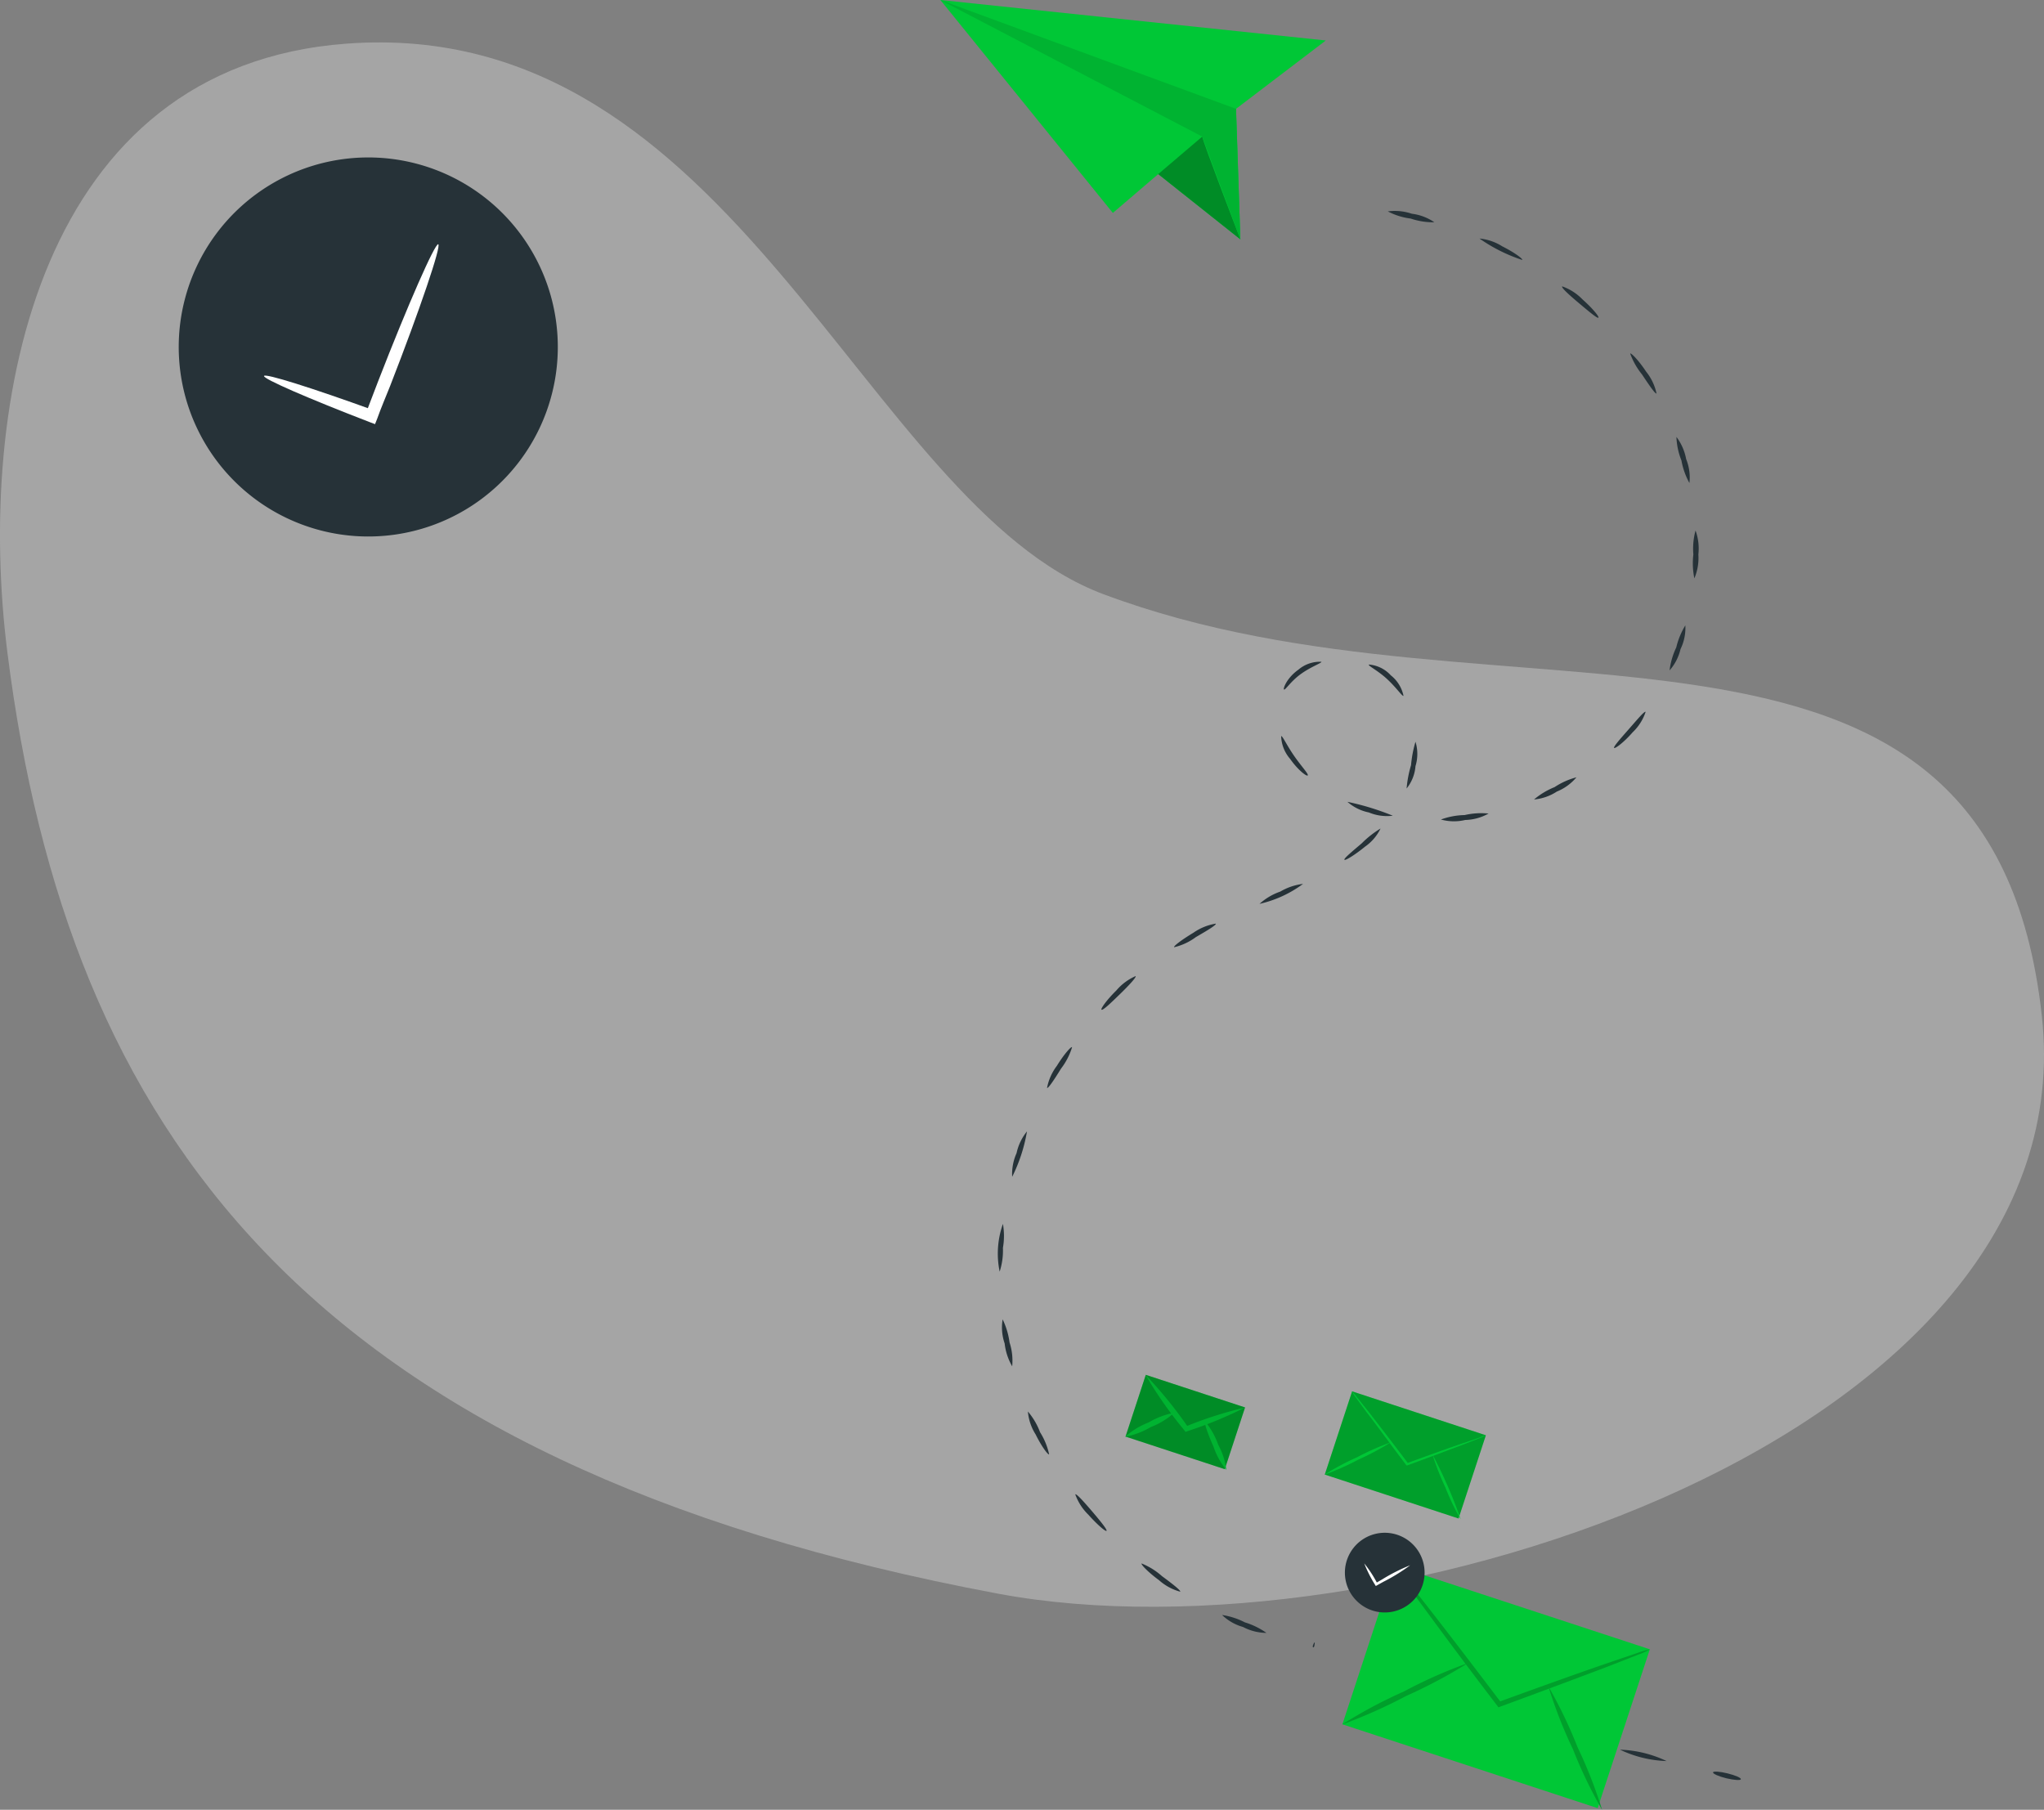 <svg xmlns="http://www.w3.org/2000/svg" width="305.815" height="270.8" viewBox="0 0 305.815 270.8">
  <rect x="0" y="0" width="305.815" height="270.8" fill="#808080" stroke="none"/>
  <g id="Mail_sent-pana" data-name="Mail sent-pana" transform="translate(-52.45 -65.769)">
    <g id="freepik--background-simple--inject-17" transform="translate(52.45 72.118)">
      <path id="Path_2484" data-name="Path 2484" d="M53.574,163.545c8.992,70.834,44.394,121.284,148.236,140.69,57.752,10.781,163.07-23.65,156.127-86.509-7.715-69.794-80.43-40.525-140.422-63.058C181.64,141.21,162.5,67.968,104.3,72.3,58.292,75.7,48.757,125.62,53.574,163.545Z" transform="translate(-52.45 -72.118)" fill="#f3f3f4" opacity="0.32"/>
    </g>
    <g id="freepik--mail-sent--inject-17" transform="translate(58.185 65.768)">
      <path id="Path_2485" data-name="Path 2485" d="M254.917,84.257,241.485,94.484l.652,19.53-12.291-9.765-6.791,5.813L197.25,78.2Z" transform="translate(-62.289 -78.2)" fill="#00c736"/>
      <path id="Path_2486" data-name="Path 2486" d="M227.837,93.25c0,.6,5.7,15.374,5.7,15.374L221.25,98.859Z" transform="translate(-53.693 -72.81)" fill="#00c736"/>
      <g id="Group_2902" data-name="Group 2902" transform="translate(167.557 20.44)" opacity="0.3">
        <path id="Path_2487" data-name="Path 2487" d="M227.837,93.25c0,.6,5.7,15.374,5.7,15.374L221.25,98.859Z" transform="translate(-221.25 -93.25)"/>
      </g>
      <path id="Path_2488" data-name="Path 2488" d="M197.25,78.2l39.182,20.44,5.7,15.374-.652-19.53Z" transform="translate(-62.289 -78.2)" fill="#00c736"/>
      <path id="Path_2489" data-name="Path 2489" d="M197.25,78.2l39.182,20.44,5.7,15.374-.652-19.53Z" transform="translate(-62.289 -78.2)" opacity="0.1"/>
      <path id="Path_2490" data-name="Path 2490" d="M279.087,272.668a17.532,17.532,0,0,1-6.967-1.7A17.536,17.536,0,0,1,279.087,272.668Z" transform="translate(-35.475 -9.161)" fill="#263238"/>
      <path id="Path_2491" data-name="Path 2491" d="M286.526,274.52c0,.2-1.019.136-2.159-.136s-2.037-.679-2-.883,1.019-.136,2.173.149S286.581,274.316,286.526,274.52Z" transform="translate(-31.804 -8.297)" fill="#263238"/>
      <path id="Path_2492" data-name="Path 2492" d="M253.507,103.138a10.581,10.581,0,0,1-3.545-.557,9.929,9.929,0,0,1-3.422-1.073,7.986,7.986,0,0,1,3.6.353A7.564,7.564,0,0,1,253.507,103.138Z" transform="translate(-44.636 -69.877)" fill="#263238"/>
      <path id="Path_2493" data-name="Path 2493" d="M263.037,107.685a24.35,24.35,0,0,1-6.4-3.205,7.728,7.728,0,0,1,3.409,1.168C261.828,106.544,263.145,107.509,263.037,107.685Z" transform="translate(-41.019 -68.788)" fill="#263238"/>
      <path id="Path_2494" data-name="Path 2494" d="M271.174,114.436c-.149.149-1.358-.869-2.879-2.146s-2.716-2.363-2.54-2.54a7.878,7.878,0,0,1,3.056,1.969C270.291,113.023,271.323,114.3,271.174,114.436Z" transform="translate(-37.761 -66.901)" fill="#263238"/>
      <path id="Path_2495" data-name="Path 2495" d="M277.179,123.128c-.19.1-1.087-1.222-2.173-2.852a10.664,10.664,0,0,1-1.766-3.124c.149-.122,1.29,1.046,2.39,2.716a7.715,7.715,0,0,1,1.548,3.26Z" transform="translate(-35.074 -64.253)" fill="#263238"/>
      <path id="Path_2496" data-name="Path 2496" d="M280.282,133.239a10.865,10.865,0,0,1-1.2-3.382,10.269,10.269,0,0,1-.747-3.518,7.918,7.918,0,0,1,1.453,3.314,7.415,7.415,0,0,1,.489,3.586Z" transform="translate(-33.247 -60.959)" fill="#263238"/>
      <path id="Path_2497" data-name="Path 2497" d="M280.37,143.807a11.189,11.189,0,0,1-.149-3.585,10.24,10.24,0,0,1,.326-3.572,7.919,7.919,0,0,1,.421,3.585A7.756,7.756,0,0,1,280.37,143.807Z" transform="translate(-32.602 -57.267)" fill="#263238"/>
      <path id="Path_2498" data-name="Path 2498" d="M277.58,153.836a11.058,11.058,0,0,1,1-3.436,11.408,11.408,0,0,1,1.358-3.3,7.185,7.185,0,0,1-.72,3.545A7.375,7.375,0,0,1,277.58,153.836Z" transform="translate(-33.519 -53.524)" fill="#263238"/>
      <path id="Path_2499" data-name="Path 2499" d="M271.473,162.025c-.136-.163.924-1.358,2.214-2.825s2.322-2.716,2.5-2.567a7.429,7.429,0,0,1-1.942,3.056C272.926,161.21,271.609,162.174,271.473,162.025Z" transform="translate(-35.711 -50.114)" fill="#263238"/>
      <path id="Path_2500" data-name="Path 2500" d="M262.65,167.154a11.217,11.217,0,0,1,3.069-1.847,10.973,10.973,0,0,1,3.273-1.467,7.511,7.511,0,0,1-2.934,2.132A7.4,7.4,0,0,1,262.65,167.154Z" transform="translate(-38.866 -47.529)" fill="#263238"/>
      <path id="Path_2501" data-name="Path 2501" d="M252.39,168.74a10.864,10.864,0,0,1,3.545-.666,11.179,11.179,0,0,1,3.586-.231,7.429,7.429,0,0,1-3.49.964,7.252,7.252,0,0,1-3.64-.068Z" transform="translate(-42.541 -46.114)" fill="#263238"/>
      <path id="Path_2502" data-name="Path 2502" d="M242.09,166.54a38.787,38.787,0,0,1,6.791,2.078,7.049,7.049,0,0,1-3.585-.489,6.914,6.914,0,0,1-3.205-1.589Z" transform="translate(-46.23 -46.562)" fill="#263238"/>
      <path id="Path_2503" data-name="Path 2503" d="M234.79,159.3c.2-.068.828,1.358,1.942,2.961s2.187,2.716,2.037,2.92-1.48-.815-2.648-2.485A5.433,5.433,0,0,1,234.79,159.3Z" transform="translate(-48.844 -49.155)" fill="#263238"/>
      <path id="Path_2504" data-name="Path 2504" d="M240.714,151.111c0,.217-1.48.693-3.029,1.793s-2.377,2.472-2.567,2.363.407-1.738,2.132-2.961A4.971,4.971,0,0,1,240.714,151.111Z" transform="translate(-48.738 -52.089)" fill="#263238"/>
      <path id="Path_2505" data-name="Path 2505" d="M249.64,156.1c-.19.109-1.059-1.222-2.472-2.526s-2.852-1.956-2.716-2.159a4.958,4.958,0,0,1,3.287,1.616A5.27,5.27,0,0,1,249.64,156.1Z" transform="translate(-45.387 -51.98)" fill="#263238"/>
      <path id="Path_2506" data-name="Path 2506" d="M248.61,166.914a17.212,17.212,0,0,1,.665-3.49,17.453,17.453,0,0,1,.665-3.5,6.194,6.194,0,0,1,0,3.64,6.071,6.071,0,0,1-1.331,3.355Z" transform="translate(-43.895 -48.933)" fill="#263238"/>
      <path id="Path_2507" data-name="Path 2507" d="M241.762,174.155c-.122-.177,1.114-1.2,2.594-2.458a14.74,14.74,0,0,1,2.811-2.214,7.078,7.078,0,0,1-2.322,2.716C243.31,173.449,241.871,174.332,241.762,174.155Z" transform="translate(-46.35 -45.512)" fill="#263238"/>
      <path id="Path_2508" data-name="Path 2508" d="M232.41,178.568a9.017,9.017,0,0,1,3.1-1.833,8.786,8.786,0,0,1,3.409-1.154,17.33,17.33,0,0,1-6.505,2.988Z" transform="translate(-49.697 -43.324)" fill="#263238"/>
      <path id="Path_2509" data-name="Path 2509" d="M223,183.491c-.109-.177,1.182-1.141,2.893-2.173a8.148,8.148,0,0,1,3.341-1.358c.109.2-1.277,1.032-2.974,2.01A8.773,8.773,0,0,1,223,183.491Z" transform="translate(-53.068 -41.756)" fill="#263238"/>
      <path id="Path_2510" data-name="Path 2510" d="M215,190.765c-.149-.136.788-1.467,2.214-2.866a7.972,7.972,0,0,1,2.893-2.159c.136.163-.964,1.358-2.363,2.716S215.221,190.9,215,190.765Z" transform="translate(-55.936 -39.685)" fill="#263238"/>
      <path id="Path_2511" data-name="Path 2511" d="M209,199.67a7.9,7.9,0,0,1,1.467-3.3c1.046-1.7,2.119-2.92,2.282-2.8a10.077,10.077,0,0,1-1.643,3.192C210.073,198.434,209.19,199.765,209,199.67Z" transform="translate(-58.081 -36.883)" fill="#263238"/>
      <path id="Path_2512" data-name="Path 2512" d="M205.163,209.654a7.62,7.62,0,0,1,.652-3.545,7.728,7.728,0,0,1,1.562-3.259,24.175,24.175,0,0,1-2.214,6.791Z" transform="translate(-59.459 -33.558)" fill="#263238"/>
      <path id="Path_2513" data-name="Path 2513" d="M203.853,220.184a13.309,13.309,0,0,1,.489-7.144,10.444,10.444,0,0,1,0,3.586,10.281,10.281,0,0,1-.489,3.558Z" transform="translate(-60.023 -29.908)" fill="#263238"/>
      <path id="Path_2514" data-name="Path 2514" d="M205.563,230.582a8.733,8.733,0,0,1-1.127-3.422,7.307,7.307,0,0,1-.3-3.6,11.313,11.313,0,0,1,1.032,3.45,8.773,8.773,0,0,1,.394,3.572Z" transform="translate(-59.859 -26.141)" fill="#263238"/>
      <path id="Path_2515" data-name="Path 2515" d="M210.068,240.12c-.177.109-1.141-1.2-2.024-2.988a7.579,7.579,0,0,1-1.154-3.423,10.349,10.349,0,0,1,1.82,3.1A10.241,10.241,0,0,1,210.068,240.12Z" transform="translate(-58.836 -22.505)" fill="#263238"/>
      <path id="Path_2516" data-name="Path 2516" d="M216.782,248.3c-.136.136-1.358-.9-2.716-2.418a8.04,8.04,0,0,1-1.956-3.042c.177-.136,1.249,1.059,2.526,2.553S216.931,248.153,216.782,248.3Z" transform="translate(-56.967 -19.238)" fill="#263238"/>
      <path id="Path_2517" data-name="Path 2517" d="M225.2,254.674a7.769,7.769,0,0,1-3.178-1.725c-1.6-1.168-2.716-2.336-2.608-2.5a10.4,10.4,0,0,1,3.056,1.9C224.043,253.506,225.306,254.5,225.2,254.674Z" transform="translate(-54.354 -16.51)" fill="#263238"/>
      <path id="Path_2518" data-name="Path 2518" d="M234.921,258.806a7.593,7.593,0,0,1-3.5-.883,7.4,7.4,0,0,1-3.137-1.793,10.865,10.865,0,0,1,3.409,1.1A11.356,11.356,0,0,1,234.921,258.806Z" transform="translate(-51.176 -14.476)" fill="#263238"/>
      <path id="Path_2519" data-name="Path 2519" d="M238.526,259.554c0,.19-.122.353-.19.34s-.1-.19,0-.394.122-.353.19-.34S238.567,259.35,238.526,259.554Z" transform="translate(-47.596 -13.391)" fill="#263238"/>
      <rect id="Rectangle_1632" data-name="Rectangle 1632" width="15.632" height="9.724" transform="matrix(0.95, 0.312, -0.312, 0.95, 165.695, 205.718)" fill="#00c736"/>
      <g id="Group_2903" data-name="Group 2903" transform="translate(162.661 205.718)" opacity="0.3">
        <rect id="Rectangle_1633" data-name="Rectangle 1633" width="15.632" height="9.724" transform="matrix(0.95, 0.312, -0.312, 0.95, 3.034, 0)"/>
      </g>
      <path id="Path_2520" data-name="Path 2520" d="M234.7,234.569a61.621,61.621,0,0,1-8.611,3.531l-.258.1-.163-.217-.258-.326a61,61,0,0,1-5.555-7.972,63.946,63.946,0,0,1,6.152,7.524l.244.326-.421-.122a57.808,57.808,0,0,1,8.869-2.839Z" transform="translate(-54.191 -23.949)" fill="#00c736"/>
      <g id="Group_2904" data-name="Group 2904" transform="translate(165.669 205.731)" opacity="0.1">
        <path id="Path_2521" data-name="Path 2521" d="M234.7,234.569a61.621,61.621,0,0,1-8.611,3.531l-.258.1-.163-.217-.258-.326a61,61,0,0,1-5.555-7.972,63.946,63.946,0,0,1,6.152,7.524l.244.326-.421-.122a57.808,57.808,0,0,1,8.869-2.839Z" transform="translate(-219.86 -229.68)"/>
      </g>
      <path id="Path_2522" data-name="Path 2522" d="M224.93,233.85a11.163,11.163,0,0,1-3.49,2.132,11.94,11.94,0,0,1-3.83,1.453,11.544,11.544,0,0,1,3.5-2.132A12.046,12.046,0,0,1,224.93,233.85Z" transform="translate(-54.997 -22.455)" fill="#00c736"/>
      <g id="Group_2905" data-name="Group 2905" transform="translate(162.613 211.395)" opacity="0.1">
        <path id="Path_2523" data-name="Path 2523" d="M224.93,233.85a11.163,11.163,0,0,1-3.49,2.132,11.94,11.94,0,0,1-3.83,1.453,11.544,11.544,0,0,1,3.5-2.132A12.046,12.046,0,0,1,224.93,233.85Z" transform="translate(-217.61 -233.85)"/>
      </g>
      <path id="Path_2524" data-name="Path 2524" d="M229.591,242.031a11.192,11.192,0,0,1-1.9-3.436c-.9-2.024-1.494-3.762-1.222-3.735a11.354,11.354,0,0,1,1.915,3.436A10.566,10.566,0,0,1,229.591,242.031Z" transform="translate(-51.848 -22.094)" fill="#00c736"/>
      <g id="Group_2906" data-name="Group 2906" transform="translate(174.553 212.766)" opacity="0.1">
        <path id="Path_2525" data-name="Path 2525" d="M229.591,242.031a11.192,11.192,0,0,1-1.9-3.436c-.9-2.024-1.494-3.762-1.222-3.735a11.354,11.354,0,0,1,1.915,3.436A10.566,10.566,0,0,1,229.591,242.031Z" transform="translate(-226.401 -234.86)"/>
      </g>
      <rect id="Rectangle_1634" data-name="Rectangle 1634" width="40.201" height="25.017" transform="matrix(0.95, 0.312, -0.312, 0.95, 202.915, 234.243)" fill="#00c736"/>
      <path id="Path_2526" data-name="Path 2526" d="M285.469,263.239a9.751,9.751,0,0,1-1.711.774L279,265.874c-4.074,1.535-9.629,3.626-15.89,5.922l-.258.095-.163-.217-.638-.842c-4.156-5.433-7.9-10.5-10.58-14.152l-3.192-4.332a10.867,10.867,0,0,1-1.073-1.657,10.727,10.727,0,0,1,1.358,1.48l3.327,4.2c2.784,3.558,6.587,8.516,10.756,14.016l.638.828-.421-.122c6.247-2.282,11.884-4.292,15.958-5.7l4.835-1.643A10.013,10.013,0,0,1,285.469,263.239Z" transform="translate(-44.396 -16.424)" fill="#00c736"/>
      <g id="Group_2907" data-name="Group 2907" transform="translate(202.814 234.266)" opacity="0.2">
        <path id="Path_2527" data-name="Path 2527" d="M285.469,263.239a9.751,9.751,0,0,1-1.711.774L279,265.874c-4.074,1.535-9.629,3.626-15.89,5.922l-.258.095-.163-.217-.638-.842c-4.156-5.433-7.9-10.5-10.58-14.152l-3.192-4.332a10.867,10.867,0,0,1-1.073-1.657,10.727,10.727,0,0,1,1.358,1.48l3.327,4.2c2.784,3.558,6.587,8.516,10.756,14.016l.638.828-.421-.122c6.247-2.282,11.884-4.292,15.958-5.7l4.835-1.643A10.013,10.013,0,0,1,285.469,263.239Z" transform="translate(-247.21 -250.69)"/>
      </g>
      <path id="Path_2528" data-name="Path 2528" d="M260.347,261.42a75.681,75.681,0,0,1-9.263,4.93,76.349,76.349,0,0,1-9.575,4.265,71.689,71.689,0,0,1,9.249-4.944,71.525,71.525,0,0,1,9.588-4.251Z" transform="translate(-46.437 -12.581)" fill="#00c736"/>
      <g id="Group_2908" data-name="Group 2908" transform="translate(195.073 248.839)" opacity="0.2">
        <path id="Path_2529" data-name="Path 2529" d="M260.347,261.42a75.681,75.681,0,0,1-9.263,4.93,76.349,76.349,0,0,1-9.575,4.265,71.689,71.689,0,0,1,9.249-4.944,71.525,71.525,0,0,1,9.588-4.251Z" transform="translate(-241.51 -261.42)"/>
      </g>
      <path id="Path_2530" data-name="Path 2530" d="M272.257,282.457a69.254,69.254,0,0,1-4.36-9.072A68.5,68.5,0,0,1,264.23,264a68.94,68.94,0,0,1,4.36,9.086,67.986,67.986,0,0,1,3.667,9.371Z" transform="translate(-38.3 -11.657)" fill="#00c736"/>
      <g id="Group_2909" data-name="Group 2909" transform="translate(225.93 252.343)" opacity="0.2">
        <path id="Path_2531" data-name="Path 2531" d="M272.257,282.457a69.254,69.254,0,0,1-4.36-9.072A68.5,68.5,0,0,1,264.23,264a68.94,68.94,0,0,1,4.36,9.086,67.986,67.986,0,0,1,3.667,9.371Z" transform="translate(-264.23 -264)"/>
      </g>
      <path id="Path_2532" data-name="Path 2532" d="M251.3,257.84a5.962,5.962,0,1,1,2.367-3.9A5.962,5.962,0,0,1,251.3,257.84Z" transform="translate(-46.329 -17.721)" fill="#263238"/>
      <path id="Path_2533" data-name="Path 2533" d="M250.809,250.725A27.259,27.259,0,0,1,246.8,253.2l-.951.53-.177.1-.1-.163a19.269,19.269,0,0,1-1.63-3.219,17.91,17.91,0,0,1,1.969,3.029l-.258-.081.951-.543A26.965,26.965,0,0,1,250.809,250.725Z" transform="translate(-45.564 -16.514)" fill="#fff"/>
      <rect id="Rectangle_1635" data-name="Rectangle 1635" width="21.065" height="13.106" transform="matrix(0.95, 0.312, -0.312, 0.95, 196.562, 208.189)" fill="#00c736"/>
      <g id="Group_2910" data-name="Group 2910" transform="translate(192.473 208.189)" opacity="0.2">
        <rect id="Rectangle_1636" data-name="Rectangle 1636" width="21.065" height="13.106" transform="matrix(0.95, 0.312, -0.312, 0.95, 4.089, 0)"/>
      </g>
      <path id="Path_2534" data-name="Path 2534" d="M262.582,238.073a4.54,4.54,0,0,1-.883.407l-2.5.978c-2.105.8-5.039,1.9-8.325,3.1h-.136l-.081-.122-.326-.435c-2.187-2.879-4.074-5.5-5.555-7.415l-1.63-2.214a5.971,5.971,0,0,1-.557-.869,5.131,5.131,0,0,1,.679.774l1.752,2.2c1.453,1.861,3.45,4.455,5.623,7.334l.34.448h-.217c3.273-1.2,6.22-2.254,8.366-2.988l2.526-.856A4.371,4.371,0,0,1,262.582,238.073Z" transform="translate(-46.051 -23.297)" fill="#00c736"/>
      <g id="Group_2911" data-name="Group 2911" transform="translate(196.539 208.203)" opacity="0.2">
        <path id="Path_2535" data-name="Path 2535" d="M262.582,238.073a4.54,4.54,0,0,1-.883.407l-2.5.978c-2.105.8-5.039,1.9-8.325,3.1h-.136l-.081-.122-.326-.435c-2.187-2.879-4.074-5.5-5.555-7.415l-1.63-2.214a5.971,5.971,0,0,1-.557-.869,5.131,5.131,0,0,1,.679.774l1.752,2.2c1.453,1.861,3.45,4.455,5.623,7.334l.34.448h-.217c3.273-1.2,6.22-2.254,8.366-2.988l2.526-.856A4.371,4.371,0,0,1,262.582,238.073Z" transform="translate(-242.59 -231.5)" fill="#00c736"/>
      </g>
      <path id="Path_2536" data-name="Path 2536" d="M249.444,237.12a40.93,40.93,0,0,1-4.849,2.58,40.414,40.414,0,0,1-5.025,2.241,37.378,37.378,0,0,1,4.849-2.594,38.11,38.11,0,0,1,5.025-2.227Z" transform="translate(-47.132 -21.284)" fill="#00c736"/>
      <g id="Group_2912" data-name="Group 2912" transform="translate(192.438 215.836)" opacity="0.2">
        <path id="Path_2537" data-name="Path 2537" d="M249.444,237.12a40.93,40.93,0,0,1-4.849,2.58,40.414,40.414,0,0,1-5.025,2.241,37.378,37.378,0,0,1,4.849-2.594,38.11,38.11,0,0,1,5.025-2.227Z" transform="translate(-239.57 -237.12)" fill="#00c736"/>
      </g>
      <path id="Path_2538" data-name="Path 2538" d="M255.68,248.14a35.852,35.852,0,0,1-2.282-4.754,38.412,38.412,0,0,1-1.929-4.916,69.128,69.128,0,0,1,4.21,9.67Z" transform="translate(-42.87 -20.801)" fill="#00c736"/>
      <g id="Group_2913" data-name="Group 2913" transform="translate(208.6 217.669)" opacity="0.2">
        <path id="Path_2539" data-name="Path 2539" d="M255.68,248.14a35.852,35.852,0,0,1-2.282-4.754,38.412,38.412,0,0,1-1.929-4.916,69.128,69.128,0,0,1,4.21,9.67Z" transform="translate(-251.47 -238.47)" fill="#00c736"/>
      </g>
      <path id="Path_2540" data-name="Path 2540" d="M153.727,130.891a28.358,28.358,0,1,1-20.508-34.47A28.358,28.358,0,0,1,153.727,130.891Z" transform="translate(-76.878 -71.989)" fill="#263238"/>
      <path id="Path_2541" data-name="Path 2541" d="M133.343,105.11c.5.2-2.716,9.7-7.2,21.214-.665,1.671-1.358,3.273-1.915,4.849l-.34.856-.856-.326c-9.195-3.545-15.917-6.465-15.754-6.886s7.144,1.779,16.406,5.134l-1.2.543c.6-1.575,1.222-3.192,1.861-4.862C128.821,114.1,132.855,104.961,133.343,105.11Z" transform="translate(-73.512 -68.563)" fill="#fff"/>
    </g>
  </g>
</svg>
